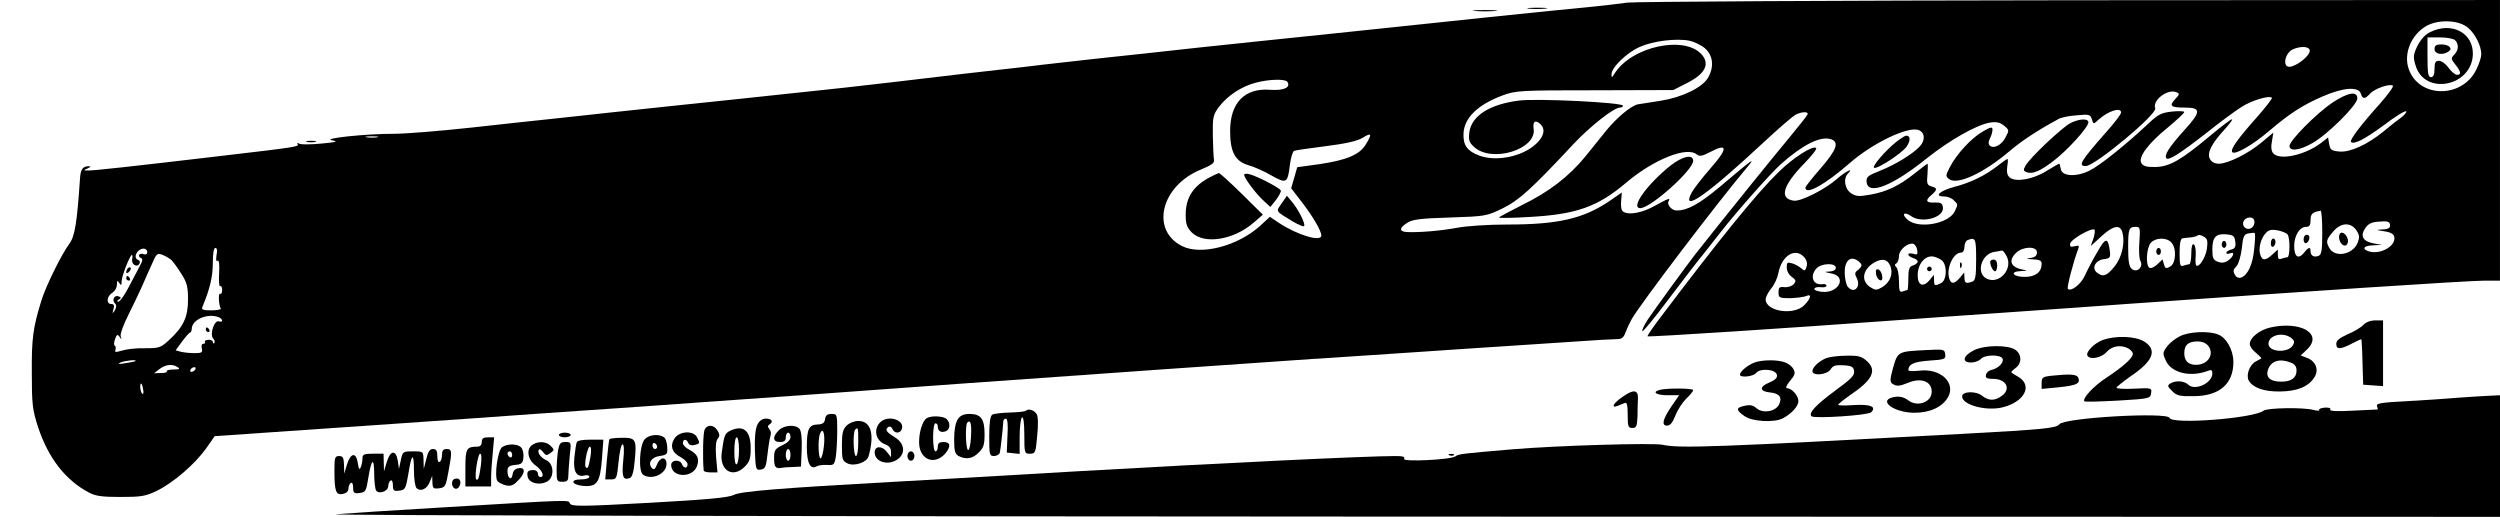 <?xml version="1.0" standalone="no"?>
<!DOCTYPE svg PUBLIC "-//W3C//DTD SVG 20010904//EN"
 "http://www.w3.org/TR/2001/REC-SVG-20010904/DTD/svg10.dtd">
<svg version="1.0" xmlns="http://www.w3.org/2000/svg"
 width="1069pt" height="221pt" viewBox="0 0 1069 221"
 preserveAspectRatio="xMidYMid meet">

<g transform="translate(0,221) scale(0.1,-0.1)"
fill="#000000" stroke="none">
<path d="M6960 2199 c-36 -5 -110 -14 -165 -19 -55 -5 -251 -25 -435 -44 -184
-20 -488 -51 -675 -71 -187 -19 -441 -46 -565 -59 -124 -14 -310 -34 -415 -45
-104 -12 -246 -27 -315 -36 -69 -8 -188 -21 -265 -30 -77 -9 -214 -25 -305
-36 -91 -10 -185 -21 -210 -24 -254 -27 -634 -68 -755 -80 -82 -9 -188 -20
-235 -25 -47 -5 -150 -16 -230 -25 -80 -8 -250 -27 -379 -41 -129 -14 -275
-26 -325 -26 -125 0 -313 -20 -266 -28 28 -5 19 -8 -47 -14 -45 -4 -87 -5 -94
0 -7 4 -10 3 -6 -3 6 -10 -14 -13 -313 -48 -398 -47 -563 -65 -583 -64 -21 0
-21 1 -2 9 13 6 15 9 5 9 -26 1 -36 -13 -38 -54 -13 -191 -22 -246 -46 -278
-32 -43 -100 -180 -119 -242 -36 -116 -42 -163 -41 -310 0 -135 3 -158 27
-232 44 -132 116 -225 217 -279 28 -15 56 -19 135 -19 88 0 107 3 155 26 70
34 162 113 211 181 l37 53 479 33 c263 18 537 37 608 42 72 5 198 14 280 20
496 34 593 41 715 50 74 5 297 21 495 35 198 14 484 35 635 46 503 36 1242 88
1480 104 129 8 334 22 455 30 121 8 290 20 375 25 85 6 221 15 302 20 81 6
158 10 173 10 19 0 28 7 35 27 6 16 18 42 27 58 33 60 366 498 490 645 44 52
33 45 -112 -78 -90 -75 -139 -102 -186 -102 -21 0 -43 26 -34 40 10 16 -1 12
-59 -20 -53 -30 -111 -41 -135 -25 -8 4 -11 22 -9 45 l3 37 -55 -38 c-110 -74
-218 -99 -434 -99 -80 0 -174 -6 -216 -14 -70 -13 -165 -21 -217 -18 -31 3
-29 18 4 39 22 15 57 19 183 23 152 5 157 6 225 39 71 35 124 83 305 277 73
77 171 154 197 154 7 0 13 4 13 8 0 14 -368 32 -445 22 -126 -16 -202 -65
-212 -135 -4 -34 -1 -44 20 -63 75 -70 268 -11 255 77 -5 32 8 41 30 19 22
-22 13 -55 -23 -86 -59 -53 -170 -74 -240 -47 -51 19 -69 44 -67 94 3 67 60
123 167 163 57 21 75 22 395 22 l335 1 59 30 c75 38 97 78 66 118 -70 89 -304
40 -377 -79 -11 -17 -12 -17 -12 -2 -1 29 66 94 122 118 57 25 154 37 211 26
19 -4 49 -18 66 -32 36 -31 41 -82 12 -129 -26 -41 -112 -82 -202 -96 -41 -6
-85 -13 -96 -15 -28 -5 -91 -57 -137 -114 -20 -25 -59 -73 -87 -108 -70 -86
-157 -153 -272 -209 -53 -27 -97 -50 -98 -53 0 -3 56 -2 125 2 206 11 296 43
420 148 116 98 258 155 300 120 13 -10 23 -8 60 11 74 39 74 14 -1 -71 -36
-41 -72 -88 -80 -103 -48 -90 63 -13 306 213 63 59 125 112 137 119 25 13 53
15 53 4 0 -5 -35 -48 -76 -98 -58 -69 -297 -365 -407 -505 -32 -41 -177 -240
-202 -278 -15 -23 -25 -45 -22 -48 3 -3 54 59 113 138 60 79 126 166 149 193
22 28 54 68 70 89 65 84 214 253 261 295 90 80 164 118 209 107 42 -11 31 -44
-40 -126 -36 -41 -65 -78 -65 -82 0 -34 82 11 190 105 97 85 249 158 294 141
27 -10 30 -44 5 -70 -31 -33 -102 -77 -172 -105 -51 -20 -58 -26 -55 -49 7
-56 112 -14 257 103 98 78 214 144 271 153 26 4 42 1 59 -13 23 -19 23 -20 7
-50 -17 -34 -52 -51 -68 -35 -6 6 -6 17 1 30 6 11 11 28 11 37 0 14 -6 13 -41
-7 -48 -27 -112 -96 -141 -152 -19 -37 -19 -40 -3 -52 35 -26 146 25 257 119
53 45 121 90 212 139 11 6 45 13 77 15 52 5 57 4 64 -17 7 -22 7 -22 28 -2 42
38 97 55 97 31 0 -7 -28 -44 -63 -83 -110 -125 -123 -146 -88 -146 39 0 306
222 297 247 -13 34 52 84 90 69 15 -6 15 -9 -5 -30 -27 -29 -19 -36 41 -36 71
0 71 -17 -2 -97 -64 -71 -88 -108 -76 -120 10 -10 59 21 174 111 56 45 123 94
149 110 43 27 116 49 128 38 2 -3 -24 -37 -58 -76 -88 -99 -120 -143 -112
-156 9 -15 87 29 159 91 86 73 141 109 226 146 89 39 155 44 165 13 8 -25 17
-25 40 0 19 21 82 43 97 34 5 -3 -20 -37 -54 -76 -81 -90 -132 -157 -125 -165
13 -12 56 10 141 72 48 37 91 63 95 59 3 -3 -7 -16 -23 -28 -16 -11 -50 -38
-75 -59 -68 -55 -141 -89 -187 -85 -34 3 -40 7 -44 31 l-5 29 -27 -21 c-69
-54 -181 -79 -208 -46 -8 10 -10 28 -5 51 l6 37 -49 -41 c-57 -48 -145 -92
-184 -92 -17 0 -31 7 -38 20 -14 25 6 65 62 126 22 24 37 44 32 44 -5 0 -46
-31 -90 -68 -127 -106 -175 -134 -235 -136 -38 -1 -54 3 -62 16 -16 25 29 85
113 153 38 32 70 61 70 66 0 4 -24 5 -52 2 -46 -5 -60 -12 -103 -53 -94 -88
-207 -179 -251 -200 -57 -28 -118 -24 -122 8 -2 12 -5 22 -7 22 -2 0 -26 -14
-54 -31 -57 -36 -132 -49 -157 -28 -11 9 -14 23 -11 46 3 18 4 33 1 33 -3 0
-22 -13 -42 -29 -52 -41 -115 -72 -185 -90 -63 -17 -89 -41 -44 -41 14 0 33
-7 41 -16 19 -18 19 -17 5 -47 -24 -53 -152 -77 -200 -38 -30 24 -19 39 13 17
46 -33 142 -6 136 37 -2 18 -9 22 -35 21 -38 -2 -42 9 -13 33 25 22 25 29 -1
36 -18 5 -21 12 -17 51 2 25 2 46 0 46 -1 0 -26 -18 -54 -41 -70 -55 -119 -78
-189 -91 -50 -9 -63 -8 -84 6 -27 18 -34 63 -13 84 28 28 -11 9 -47 -23 -51
-45 -156 -98 -185 -93 -63 9 -47 65 47 161 31 32 53 60 49 64 -13 13 -98 -41
-160 -102 -93 -90 -252 -286 -508 -625 -31 -41 -55 -76 -53 -78 4 -4 601 35
1055 68 74 6 297 21 495 35 198 14 421 29 495 35 752 53 1463 100 1533 100
l67 0 0 600 0 600 -1832 -1 c-1009 -1 -1862 -6 -1898 -10z m3596 -110 c30 -27
54 -77 54 -111 0 -12 -9 -41 -21 -65 -61 -126 -248 -123 -290 4 -22 66 13 147
78 183 54 29 142 24 179 -11z m-681 -90 c15 -23 -77 -91 -97 -71 -16 16 -1 57
24 70 30 14 65 15 73 1z m-4370 -139 c15 -24 -15 -38 -73 -34 -109 9 -172 -55
-172 -176 0 -89 21 -129 77 -146 23 -6 68 -26 99 -44 66 -37 70 -34 80 48 4
30 12 55 18 57 6 3 67 11 135 20 87 11 135 22 158 36 38 24 41 17 13 -29 -27
-44 -83 -67 -199 -84 l-94 -13 -13 -45 -13 -45 44 -57 c48 -62 85 -125 85
-145 0 -29 -102 2 -180 53 l-40 27 -41 -38 c-97 -88 -254 -128 -335 -87 -136
69 -89 258 81 327 46 19 59 28 56 42 -2 10 -4 57 -5 104 -1 79 1 88 27 123 36
47 95 86 155 102 58 16 129 17 137 4z m-3892 -237 c-13 -2 -33 -2 -45 0 -13 2
-3 4 22 4 25 0 35 -2 23 -4z m8317 -407 c0 -77 -3 -95 -16 -100 -20 -8 -34 1
-34 20 0 20 -9 18 -29 -8 -24 -28 -41 -16 -41 30 0 44 23 82 51 82 14 0 19 7
19 29 0 27 8 34 43 40 4 0 7 -41 7 -93z m-290 44 c0 -24 -26 -38 -42 -22 -16
16 -2 42 22 42 13 0 20 -7 20 -20z m580 -16 c0 -9 -12 -15 -32 -15 -31 -2 -31
-2 7 -8 28 -4 41 -12 43 -24 8 -39 -60 -77 -108 -62 -33 10 -23 25 18 26 l37
2 -34 6 c-46 8 -60 31 -38 64 12 19 27 27 54 29 45 4 53 1 53 -18z m-144 -19
c14 -21 14 -30 5 -54 -22 -51 -98 -64 -121 -21 -15 27 -13 35 16 69 33 40 76
42 100 6z m-1000 -11 c11 -44 -3 -105 -34 -143 -33 -41 -49 -47 -75 -27 -25
19 -7 54 30 58 25 3 28 7 25 33 -8 61 -18 61 -53 -1 -19 -32 -43 -78 -53 -100
-16 -38 -60 -73 -74 -59 -5 5 24 118 44 169 6 16 4 18 -15 13 -17 -4 -21 -2
-19 11 3 19 93 70 104 60 3 -4 1 -21 -5 -39 l-11 -31 45 41 c52 48 82 53 91
15z m72 -38 c-3 -34 -1 -71 4 -81 15 -25 -14 -54 -36 -35 -12 9 -16 32 -16 90
0 82 3 90 33 90 18 0 19 -5 15 -64z m634 31 c11 -17 10 -97 -1 -97 -5 0 -16
-3 -25 -6 -12 -5 -16 0 -16 17 l0 22 -23 -21 c-29 -27 -44 -28 -52 -1 -9 26 2
69 23 92 13 14 24 17 52 12 19 -4 38 -12 42 -18z m-143 -61 c-6 -66 -27 -112
-56 -123 -8 -3 -19 0 -24 8 -12 19 -11 25 5 42 8 8 18 42 22 75 5 52 10 61 28
64 11 2 24 3 27 2 3 -2 2 -32 -2 -68z m-202 2 c-5 -38 -34 -84 -46 -73 -3 3
-4 23 -2 44 1 22 -2 42 -8 46 -7 4 -11 -10 -11 -39 0 -25 -4 -46 -9 -46 -5 0
-16 -3 -25 -6 -14 -5 -16 3 -16 55 0 41 4 61 13 62 6 1 22 3 35 4 12 1 25 5
29 8 3 4 15 2 25 -4 17 -9 19 -18 15 -51z m121 29 c3 -22 -1 -30 -17 -34 -12
-3 -21 -9 -21 -14 0 -5 7 -6 16 -2 23 9 14 -17 -12 -33 -12 -8 -27 -9 -41 -3
-19 7 -23 16 -23 52 0 53 15 69 60 65 30 -3 35 -7 38 -31z m-1108 -76 c0 -72
-3 -90 -16 -95 -27 -10 -34 -7 -34 17 l-1 22 -18 -22 c-23 -27 -37 -29 -45 -7
-16 43 15 114 50 114 8 0 14 10 14 24 0 13 6 27 13 29 34 14 37 8 37 -82z
m834 73 c24 -24 21 -91 -5 -104 -17 -10 -21 -8 -26 10 l-6 21 -23 -22 c-12
-11 -27 -18 -33 -14 -17 10 -13 86 6 107 20 22 66 24 87 2z m-1086 -33 c3 -19
0 -22 -17 -16 -12 3 -21 2 -21 -3 0 -5 9 -12 20 -15 11 -3 20 -10 20 -15 0 -6
-9 -14 -20 -17 -16 -5 -20 -15 -20 -56 0 -27 -2 -49 -4 -49 -2 0 -11 -3 -20
-6 -13 -5 -16 2 -16 43 0 27 -5 54 -11 60 -8 8 -8 13 0 17 6 4 11 18 11 31 0
26 36 57 60 53 8 -2 16 -14 18 -27z m-7568 -9 c0 -8 -6 -12 -15 -9 -8 4 -17 2
-20 -3 -3 -4 1 -10 7 -13 10 -3 8 -13 -6 -38 -10 -19 -32 -60 -48 -91 -17 -32
-35 -58 -42 -58 -7 0 -6 3 2 9 11 7 11 9 -1 14 -18 7 -30 -16 -15 -31 7 -7 6
-16 -1 -29 -11 -16 -11 -16 -6 5 5 16 2 22 -9 22 -23 0 -20 33 4 48 11 7 20
22 20 35 0 18 2 19 10 7 8 -12 10 -11 10 7 0 22 36 113 44 113 3 0 3 -9 1 -19
-4 -22 21 -36 31 -19 4 7 2 14 -4 16 -26 8 -6 49 23 49 8 0 15 -7 15 -15z
m296 -12 c-3 -20 -2 -29 4 -25 7 4 9 -15 7 -54 -2 -33 0 -58 5 -55 4 3 8 -4 8
-16 0 -12 -4 -19 -9 -16 -8 5 -6 -49 3 -63 3 -4 -15 -8 -40 -8 -37 0 -44 3
-38 16 32 77 44 129 44 186 0 41 4 65 11 65 7 0 9 -11 5 -30z m7784 11 c0 -14
-8 -21 -27 -24 -23 -3 -21 -4 10 -6 28 -1 37 -5 37 -19 0 -35 -25 -55 -70 -56
-52 -1 -70 23 -18 25 27 1 29 3 8 6 -53 10 -64 39 -28 73 29 27 88 28 88 1z
m-130 -16 c29 -54 -30 -122 -84 -97 -48 22 -25 106 32 115 15 2 30 5 33 6 3 0
12 -10 19 -24z m-7846 -18 c7 -7 26 -33 41 -57 24 -37 29 -56 29 -110 0 -75
-19 -117 -81 -174 -36 -33 -42 -35 -103 -35 -36 1 -80 -4 -98 -10 -28 -8 -33
-8 -28 4 2 7 1 15 -3 17 -5 2 -4 14 1 28 7 20 11 22 19 10 9 -13 10 -12 5 2
-3 9 12 50 32 90 20 40 47 96 59 123 12 28 31 71 43 97 19 44 22 47 46 38 14
-6 31 -16 38 -23z m6980 14 c12 -13 15 -27 11 -41 -6 -19 -9 -20 -23 -7 -10 8
-27 18 -39 21 -20 6 -23 4 -23 -18 0 -14 9 -31 22 -40 18 -13 19 -18 8 -31 -7
-8 -24 -14 -39 -13 -22 3 -26 -1 -26 -22 0 -23 3 -25 50 -25 28 1 58 5 68 9
25 12 21 -10 -8 -39 -44 -45 -165 -27 -165 25 0 10 11 31 24 47 13 15 26 44
30 64 14 76 72 112 110 70z m594 -19 c19 -25 15 -80 -7 -92 -28 -14 -31 -13
-31 13 l-1 22 -19 -24 c-27 -31 -50 -21 -50 22 0 49 32 86 67 80 15 -3 34 -12
41 -21z m-348 -16 c0 -5 -7 -14 -16 -21 -13 -9 -14 -16 -5 -33 20 -38 -11 -71
-38 -38 -6 7 -12 32 -13 56 -2 52 22 77 53 57 10 -6 19 -16 19 -21z m122 -1
c15 -34 1 -72 -34 -93 -24 -14 -28 -14 -52 1 -40 27 -31 76 19 105 32 18 55
14 67 -13z m-232 -10 c0 -9 -10 -15 -27 -16 -25 -1 -24 -2 7 -8 69 -12 34 -85
-38 -79 -20 2 -36 8 -34 13 2 6 14 9 27 7 14 -2 25 1 25 6 0 6 -8 9 -17 7 -40
-6 -56 34 -26 67 20 23 83 25 83 3z m-6916 -211 c9 -3 16 -10 16 -15 0 -4 -6
-6 -14 -3 -19 7 -40 -54 -25 -73 7 -7 9 -16 5 -20 -3 -3 -6 -1 -6 5 0 6 -9 10
-19 9 -11 0 -17 -5 -15 -9 3 -4 0 -8 -7 -8 -6 0 -9 -8 -6 -20 4 -17 0 -20 -31
-20 -21 0 -47 3 -59 6 l-22 6 27 37 c15 20 30 38 35 39 4 2 7 9 7 16 0 39 67
68 114 50z m-355 -188 c-2 -2 -22 -6 -44 -9 -28 -5 -34 -4 -20 3 19 8 73 14
64 6z m181 -26 c11 -7 7 -10 -18 -10 -18 0 -31 -3 -29 -8 3 -4 -8 -7 -24 -7
l-30 -1 23 18 c26 20 55 23 78 8z m75 -10 c-3 -5 -11 -10 -16 -10 -6 0 -7 5
-4 10 3 6 11 10 16 10 6 0 7 -4 4 -10z m-223 -85 c3 -13 1 -22 -3 -19 -9 5
-13 44 -5 44 2 0 6 -11 8 -25z"/>
<path d="M10392 2073 c-22 -10 -41 -32 -55 -59 -18 -38 -19 -48 -8 -84 39
-130 241 -90 245 48 2 92 -91 140 -182 95z m106 -35 c17 -17 15 -44 -4 -62
-14 -15 -14 -18 5 -42 25 -31 26 -44 7 -44 -8 0 -24 14 -36 30 -12 17 -30 30
-41 30 -15 0 -19 -7 -19 -35 0 -24 -5 -35 -15 -35 -12 0 -15 16 -15 85 l0 85
53 0 c29 0 58 -5 65 -12z"/>
<path d="M10410 2000 c0 -21 33 -28 59 -11 21 13 4 31 -30 31 -22 0 -29 -5
-29 -20z"/>
<path d="M5175 1453 c-73 -38 -105 -88 -105 -161 0 -40 5 -54 26 -76 54 -53
181 -32 267 44 l37 32 -90 89 c-50 49 -94 89 -98 89 -4 -1 -20 -8 -37 -17z"/>
<path d="M5320 1462 c0 -13 52 -83 85 -112 l27 -25 24 30 c13 17 22 35 21 40
-4 11 -97 60 -134 70 -13 4 -23 2 -23 -3z"/>
<path d="M5480 1340 c-25 -36 -28 -31 48 -77 24 -14 45 -23 48 -20 8 7 -21 66
-49 101 l-24 29 -23 -33z"/>
<path d="M9856 1203 c-9 -9 -7 -33 3 -33 12 0 22 28 12 34 -5 3 -11 3 -15 -1z"/>
<path d="M10005 1210 c-10 -16 4 -50 21 -50 8 0 14 8 14 19 0 23 -25 47 -35
31z"/>
<path d="M9710 1169 c0 -11 5 -17 10 -14 6 3 10 13 10 21 0 8 -4 14 -10 14 -5
0 -10 -9 -10 -21z"/>
<path d="M9500 1165 c0 -8 5 -15 10 -15 6 0 10 7 10 15 0 8 -4 15 -10 15 -5 0
-10 -7 -10 -15z"/>
<path d="M8381 1074 c0 -11 3 -14 6 -6 3 7 2 16 -1 19 -3 4 -6 -2 -5 -13z"/>
<path d="M9220 1135 c0 -8 5 -15 10 -15 6 0 10 7 10 15 0 8 -4 15 -10 15 -5 0
-10 -7 -10 -15z"/>
<path d="M547 1063 c-4 -3 -7 -11 -7 -17 0 -6 5 -5 12 2 6 6 9 14 7 17 -3 3
-9 2 -12 -2z"/>
<path d="M540 1020 c0 -5 5 -10 11 -10 5 0 7 5 4 10 -3 6 -8 10 -11 10 -2 0
-4 -4 -4 -10z"/>
<path d="M8510 1091 c0 -17 12 -41 21 -41 5 0 9 11 9 25 0 16 -6 25 -15 25 -8
0 -15 -4 -15 -9z"/>
<path d="M8240 1060 c0 -5 5 -10 10 -10 6 0 10 5 10 10 0 6 -4 10 -10 10 -5 0
-10 -4 -10 -10z"/>
<path d="M8022 1039 c1 -12 9 -24 16 -27 9 -3 13 3 10 19 -1 12 -9 24 -16 27
-9 3 -13 -3 -10 -19z"/>
<path d="M880 800 c0 -5 5 -10 11 -10 5 0 7 5 4 10 -3 6 -8 10 -11 10 -2 0 -4
-4 -4 -10z"/>
<path d="M6537 2173 c18 -2 50 -2 70 0 21 2 7 4 -32 4 -38 0 -55 -2 -38 -4z"/>
<path d="M6308 2163 c23 -2 61 -2 85 0 23 2 4 4 -43 4 -47 0 -66 -2 -42 -4z"/>
<path d="M9973 1771 c-68 -46 -183 -162 -183 -185 0 -24 41 -20 96 11 64 35
194 164 194 192 0 33 -40 26 -107 -18z"/>
<path d="M8854 1684 c-35 -17 -176 -150 -193 -183 -10 -17 -9 -22 4 -27 25
-10 57 3 116 48 61 47 149 144 149 165 0 17 -38 16 -76 -3z"/>
<path d="M8108 1603 c-46 -37 -102 -102 -95 -110 10 -10 117 60 139 89 18 26
18 48 -1 48 -5 0 -24 -12 -43 -27z"/>
<path d="M1313 1603 c9 -2 25 -2 35 0 9 3 1 5 -18 5 -19 0 -27 -2 -17 -5z"/>
<path d="M7143 1502 c-101 -81 -173 -182 -129 -182 44 0 226 163 226 202 0 30
-44 21 -97 -20z"/>
<path d="M10106 821 c-10 -11 -40 -29 -67 -40 -35 -16 -49 -27 -49 -41 0 -25
16 -25 65 0 22 11 40 20 42 20 1 0 4 -44 5 -97 l3 -98 43 -3 42 -3 0 140 0
141 -33 0 c-21 0 -41 -8 -51 -19z"/>
<path d="M9705 809 c-45 -11 -85 -44 -85 -70 0 -10 12 -27 27 -38 14 -12 24
-22 22 -24 -2 -1 -13 -7 -24 -13 -27 -15 -42 -60 -29 -82 19 -31 66 -47 134
-46 74 1 121 21 146 60 21 32 7 70 -32 84 l-26 10 26 25 c72 67 -26 125 -159
94z m91 -43 c15 -12 17 -18 8 -33 -21 -34 -104 -29 -104 7 0 36 59 52 96 26z
m-2 -106 c18 -6 26 -17 26 -34 0 -32 -22 -48 -66 -48 -48 0 -68 20 -55 54 13
35 50 46 95 28z"/>
<path d="M9321 772 c-19 -9 -44 -29 -55 -44 -19 -26 -19 -30 -4 -62 25 -52
107 -70 181 -41 13 5 17 2 17 -12 0 -42 -76 -76 -104 -47 -17 16 -54 18 -76 4
-13 -8 -12 -13 8 -32 19 -20 33 -23 90 -22 112 0 172 52 172 146 0 51 -30 105
-66 118 -40 16 -126 12 -163 -8z m123 -43 c25 -36 -4 -79 -54 -79 -33 0 -50
17 -50 50 0 35 17 50 56 50 22 0 38 -7 48 -21z"/>
<path d="M8991 756 c-36 -13 -74 -52 -65 -67 11 -19 60 -9 82 16 23 26 60 32
93 15 10 -6 19 -16 19 -23 0 -18 -43 -56 -113 -102 -54 -35 -105 -90 -94 -101
2 -3 67 -1 143 3 135 8 139 9 142 31 4 23 2 24 -72 20 -42 -2 -76 0 -76 4 0 4
27 25 59 48 99 66 117 114 59 150 -38 23 -122 26 -177 6z"/>
<path d="M8440 712 c-46 -23 -53 -52 -12 -52 16 0 35 7 42 15 16 19 86 20 93
1 7 -17 -20 -42 -48 -48 -11 -2 -21 -11 -23 -21 -3 -13 4 -17 30 -17 58 0 79
-44 36 -74 -30 -21 -55 -20 -83 2 -26 21 -85 19 -85 -3 0 -37 106 -65 176 -46
91 24 125 91 67 128 -16 9 -30 18 -32 20 -3 2 5 10 17 19 28 20 28 58 0 78
-31 22 -133 21 -178 -2z"/>
<path d="M8235 713 c-120 -6 -120 -6 -140 -75 -14 -50 -14 -62 -3 -69 18 -12
30 -11 69 5 55 22 99 5 99 -39 0 -45 -61 -67 -100 -37 -17 13 -35 18 -57 15
-78 -12 -9 -67 82 -68 68 0 120 24 145 67 34 62 -33 124 -122 113 -27 -3 -48
-2 -48 2 1 26 23 36 89 41 65 4 72 7 69 25 -3 24 -4 24 -83 20z"/>
<path d="M7810 679 c-32 -13 -60 -39 -60 -56 0 -22 63 -16 78 8 10 16 21 19
55 17 35 -2 43 -7 45 -25 3 -18 -13 -34 -79 -82 -85 -63 -117 -97 -103 -111
13 -11 242 4 255 17 24 24 -2 35 -72 31 -38 -3 -69 -2 -69 1 0 3 22 21 49 40
97 65 118 106 75 146 -23 21 -36 25 -88 24 -34 0 -72 -5 -86 -10z"/>
<path d="M7500 659 c-28 -11 -60 -38 -60 -51 0 -14 57 -9 70 8 18 21 84 15 88
-9 3 -12 -7 -22 -33 -33 -43 -17 -41 -38 3 -42 41 -4 54 -21 39 -52 -16 -31
-70 -39 -97 -15 -13 12 -27 15 -49 10 -39 -8 -39 -18 -2 -44 33 -24 127 -29
164 -10 38 20 67 52 67 74 0 23 -28 55 -49 55 -7 0 -2 13 13 31 21 25 24 34
15 50 -5 11 -21 24 -35 29 -32 13 -102 12 -134 -1z"/>
<path d="M8768 603 c-33 -4 -38 -8 -38 -30 l0 -26 73 7 c77 8 93 16 84 40 -6
16 -32 18 -119 9z"/>
<path d="M7098 543 c-36 -9 -17 -23 32 -23 l50 0 -29 -42 c-41 -59 -48 -88
-23 -88 14 0 24 13 36 43 9 24 30 56 46 72 17 16 30 32 30 37 0 8 -111 9 -142
1z"/>
<path d="M6938 513 c-39 -26 -52 -51 -20 -38 9 4 23 9 30 12 9 4 12 -10 12
-51 0 -49 2 -56 20 -56 17 0 20 7 22 50 0 28 1 62 2 77 1 37 -20 39 -66 6z"/>
<path d="M10505 509 c-55 -5 -155 -11 -223 -15 -99 -5 -122 -9 -118 -20 3 -8
4 -14 3 -15 -1 0 -49 -2 -106 -5 -69 -4 -101 -2 -97 5 4 6 -5 9 -23 8 -16 -1
-27 -6 -24 -10 2 -4 -8 -4 -24 0 -44 12 -198 9 -214 -3 -41 -33 -392 -60 -402
-31 -8 26 -449 1 -471 -27 -14 -17 -63 -22 -411 -41 -1060 -57 -1212 -63
-1285 -47 -41 9 -448 -3 -640 -19 -211 -18 -234 -20 -246 -30 -18 -15 -229
-25 -220 -11 5 9 -6 12 -36 12 -127 0 -745 -30 -1358 -65 -513 -30 -599 -35
-785 -45 -487 -27 -658 -41 -687 -56 -23 -12 -111 -20 -362 -34 -291 -16 -332
-16 -339 -3 -10 16 32 18 -567 -18 -190 -11 -385 -24 -435 -28 -49 -5 2013 -9
4583 -10 l4672 -1 0 260 0 260 -42 -2 c-24 -1 -88 -5 -143 -9z"/>
<path d="M4387 454 c-3 -4 -35 -7 -69 -8 -35 -1 -69 -5 -75 -9 -9 -6 -13 -36
-13 -93 0 -78 1 -84 20 -84 11 0 22 6 25 13 3 11 14 108 15 135 0 6 5 12 11
12 7 0 10 -25 7 -72 l-3 -73 28 -3 27 -3 0 75 c0 41 5 78 10 81 6 4 10 -23 10
-74 0 -79 1 -81 24 -81 23 0 25 4 31 77 5 46 4 83 -2 92 -11 18 -35 25 -46 15z"/>
<path d="M3528 418 c-2 -16 -10 -22 -31 -23 -38 -1 -47 -19 -47 -96 0 -69 15
-99 42 -83 7 4 26 7 44 6 29 -2 32 0 38 35 3 21 6 71 6 111 0 70 -1 72 -24 72
-18 0 -26 -6 -28 -22z m-5 -116 c-3 -29 -10 -52 -14 -52 -10 0 -12 80 -3 105
13 32 23 -1 17 -53z"/>
<path d="M4096 418 c-10 -15 -16 -45 -16 -85 0 -51 3 -64 19 -73 32 -16 60
-12 86 15 21 20 25 34 25 79 0 65 -16 86 -65 86 -24 0 -39 -7 -49 -22z m56
-77 c-2 -34 -8 -59 -13 -55 -10 6 -12 107 -3 117 14 14 19 -4 16 -62z"/>
<path d="M3963 422 c-18 -11 -33 -58 -33 -103 0 -74 66 -102 113 -47 24 29 21
48 -8 48 -18 0 -25 -5 -25 -20 0 -11 -4 -20 -10 -20 -6 0 -10 27 -10 60 0 33
4 60 10 60 6 0 10 -6 10 -14 0 -19 14 -28 34 -20 19 7 21 35 4 52 -13 13 -66
16 -85 4z"/>
<path d="M3238 393 c-8 -18 -12 -57 -10 -111 3 -79 4 -83 25 -80 19 3 23 11
29 67 4 35 10 71 13 79 3 8 1 20 -5 27 -8 9 -8 15 0 20 18 11 11 25 -14 25
-17 0 -29 -9 -38 -27z"/>
<path d="M3768 408 c-35 -29 -26 -82 17 -98 17 -6 25 -17 25 -32 l0 -23 -19
24 c-20 26 -51 24 -51 -3 0 -41 57 -59 98 -30 36 25 30 70 -13 95 -36 22 -43
33 -25 44 6 3 13 -1 16 -9 8 -20 33 -21 40 -1 14 37 -52 61 -88 33z"/>
<path d="M3620 390 c-16 -16 -20 -33 -20 -85 0 -60 2 -66 25 -77 29 -13 82 5
89 31 27 95 10 151 -44 151 -17 0 -39 -9 -50 -20z m50 -70 c0 -33 -4 -60 -10
-60 -11 0 -14 103 -3 113 12 12 13 8 13 -53z"/>
<path d="M3013 373 c-7 -14 -9 -123 -4 -175 1 -5 14 -8 30 -8 l29 0 -6 65 c-3
43 -1 70 7 79 9 11 9 19 -1 35 -16 26 -44 27 -55 4z"/>
<path d="M3330 370 c-28 -28 -26 -50 5 -50 18 0 25 5 25 20 0 11 5 20 10 20 6
0 10 -8 10 -19 0 -12 -13 -25 -35 -35 -31 -15 -35 -21 -35 -56 0 -38 7 -46 35
-40 6 1 26 3 45 3 l35 2 3 73 c2 46 -2 79 -9 88 -17 20 -66 17 -89 -6z m50
-105 c0 -14 -4 -25 -10 -25 -5 0 -10 11 -10 25 0 14 5 25 10 25 6 0 10 -11 10
-25z"/>
<path d="M3122 368 c-23 -11 -26 -21 -36 -94 -10 -76 48 -111 99 -59 20 20 25
34 25 78 0 76 -31 102 -88 75z m38 -82 c0 -30 -4 -58 -10 -61 -6 -4 -10 17
-10 54 0 34 4 61 10 61 6 0 10 -24 10 -54z"/>
<path d="M2390 350 c0 -5 11 -10 25 -10 14 0 25 5 25 10 0 6 -11 10 -25 10
-14 0 -25 -4 -25 -10z"/>
<path d="M2884 335 c-20 -31 -11 -61 27 -80 16 -9 29 -22 29 -30 0 -19 -16
-19 -24 0 -8 22 -46 19 -46 -3 0 -54 90 -58 110 -6 12 32 3 52 -31 70 -16 8
-29 21 -29 29 0 19 16 19 23 1 4 -9 14 -12 26 -9 24 6 25 8 11 34 -16 29 -75
26 -96 -6z"/>
<path d="M2757 332 c-23 -25 -28 -139 -7 -152 38 -25 100 4 100 46 0 33 -28
31 -41 -3 -7 -18 -13 -23 -20 -16 -21 21 -5 48 31 53 33 5 35 8 33 39 -1 19
-7 38 -15 42 -22 15 -64 10 -81 -9z m53 -33 c0 -5 -4 -9 -10 -9 -5 0 -10 7
-10 16 0 8 5 12 10 9 6 -3 10 -10 10 -16z"/>
<path d="M2060 320 c0 -13 -7 -20 -19 -20 -46 0 -51 -8 -51 -91 l0 -79 55 0
55 0 0 38 c0 20 3 67 7 105 l6 67 -27 0 c-19 0 -26 -5 -26 -20z m-4 -102 c-7
-51 -12 -66 -20 -57 -8 9 7 109 17 109 6 0 7 -19 3 -52z"/>
<path d="M2606 332 c-2 -4 -7 -44 -11 -89 l-7 -83 25 0 c23 0 25 4 32 75 4 41
11 75 17 75 6 0 8 -24 3 -69 -7 -70 -1 -86 28 -75 10 3 17 27 21 73 9 92 5
100 -55 99 -27 0 -51 -3 -53 -6z"/>
<path d="M2466 318 c-3 -7 -7 -37 -10 -65 -6 -59 9 -85 44 -76 11 3 20 0 20
-6 0 -6 -16 -11 -36 -11 -50 0 -39 -24 12 -28 57 -4 70 15 78 116 l6 82 -55 0
c-36 0 -57 -4 -59 -12z m59 -60 c-8 -46 -12 -55 -20 -46 -9 9 7 88 17 88 6 0
7 -17 3 -42z"/>
<path d="M2278 309 c-29 -17 -23 -64 12 -89 29 -21 41 -50 20 -50 -5 0 -10 7
-10 15 0 8 -8 15 -18 15 -25 0 -31 -7 -25 -31 7 -24 47 -35 79 -20 35 15 35
77 0 93 -25 11 -41 36 -31 46 3 3 11 -2 18 -12 10 -14 15 -15 31 -3 17 13 17
14 1 30 -18 19 -51 22 -77 6z"/>
<path d="M2386 283 c-3 -21 -6 -59 -6 -85 0 -45 2 -48 25 -48 20 0 25 5 25 24
0 12 3 51 6 85 7 60 7 61 -18 61 -22 0 -26 -6 -32 -37z"/>
<path d="M2147 298 c-19 -14 -34 -125 -20 -145 5 -6 20 -14 35 -18 21 -5 33
-1 52 19 33 32 34 59 4 54 -15 -2 -24 -11 -26 -26 -4 -29 -22 -18 -22 13 0 19
6 24 33 27 27 2 33 8 35 31 2 16 -2 35 -9 43 -14 17 -59 18 -82 2z m43 -34 c0
-8 -4 -12 -10 -9 -5 3 -10 10 -10 16 0 5 5 9 10 9 6 0 10 -7 10 -16z"/>
<path d="M1823 248 l-11 -43 -1 38 c-1 37 -1 37 -45 37 -43 0 -44 -1 -52 -37
l-8 -38 -5 35 c-8 48 -32 45 -47 -5 l-12 -40 -1 38 -1 37 -45 0 c-38 0 -45 -3
-45 -19 0 -11 -3 -28 -7 -38 -6 -14 -9 -10 -13 17 -7 47 -30 45 -46 -5 l-12
-40 -1 38 c-1 30 -5 37 -21 37 -18 0 -20 -7 -20 -62 0 -89 6 -106 36 -100 15
3 24 11 24 23 0 10 5 21 10 24 6 4 10 -5 10 -20 0 -23 4 -26 28 -23 25 3 28 8
37 65 13 82 25 90 25 17 0 -32 4 -64 8 -71 11 -18 52 -4 52 18 0 10 5 21 10
24 6 4 10 -5 10 -20 0 -23 4 -26 27 -23 26 3 28 8 39 71 14 89 24 95 24 16 0
-36 5 -70 11 -76 17 -17 45 -4 56 25 l11 27 1 -28 c1 -25 4 -28 28 -25 26 3
29 8 40 68 17 91 16 100 -7 100 -15 0 -20 -7 -20 -24 0 -14 -4 -28 -10 -31 -6
-4 -10 7 -10 24 0 24 -5 31 -19 31 -13 0 -21 -11 -28 -42z"/>
<path d="M3880 260 c0 -11 7 -20 15 -20 8 0 15 9 15 20 0 11 -7 20 -15 20 -8
0 -15 -9 -15 -20z"/>
<path d="M6198 263 c7 -3 16 -2 19 1 4 3 -2 6 -13 5 -11 0 -14 -3 -6 -6z"/>
<path d="M1941 161 c-15 -10 -8 -41 9 -41 15 0 25 29 14 40 -5 5 -15 5 -23 1z"/>
</g>
</svg>
